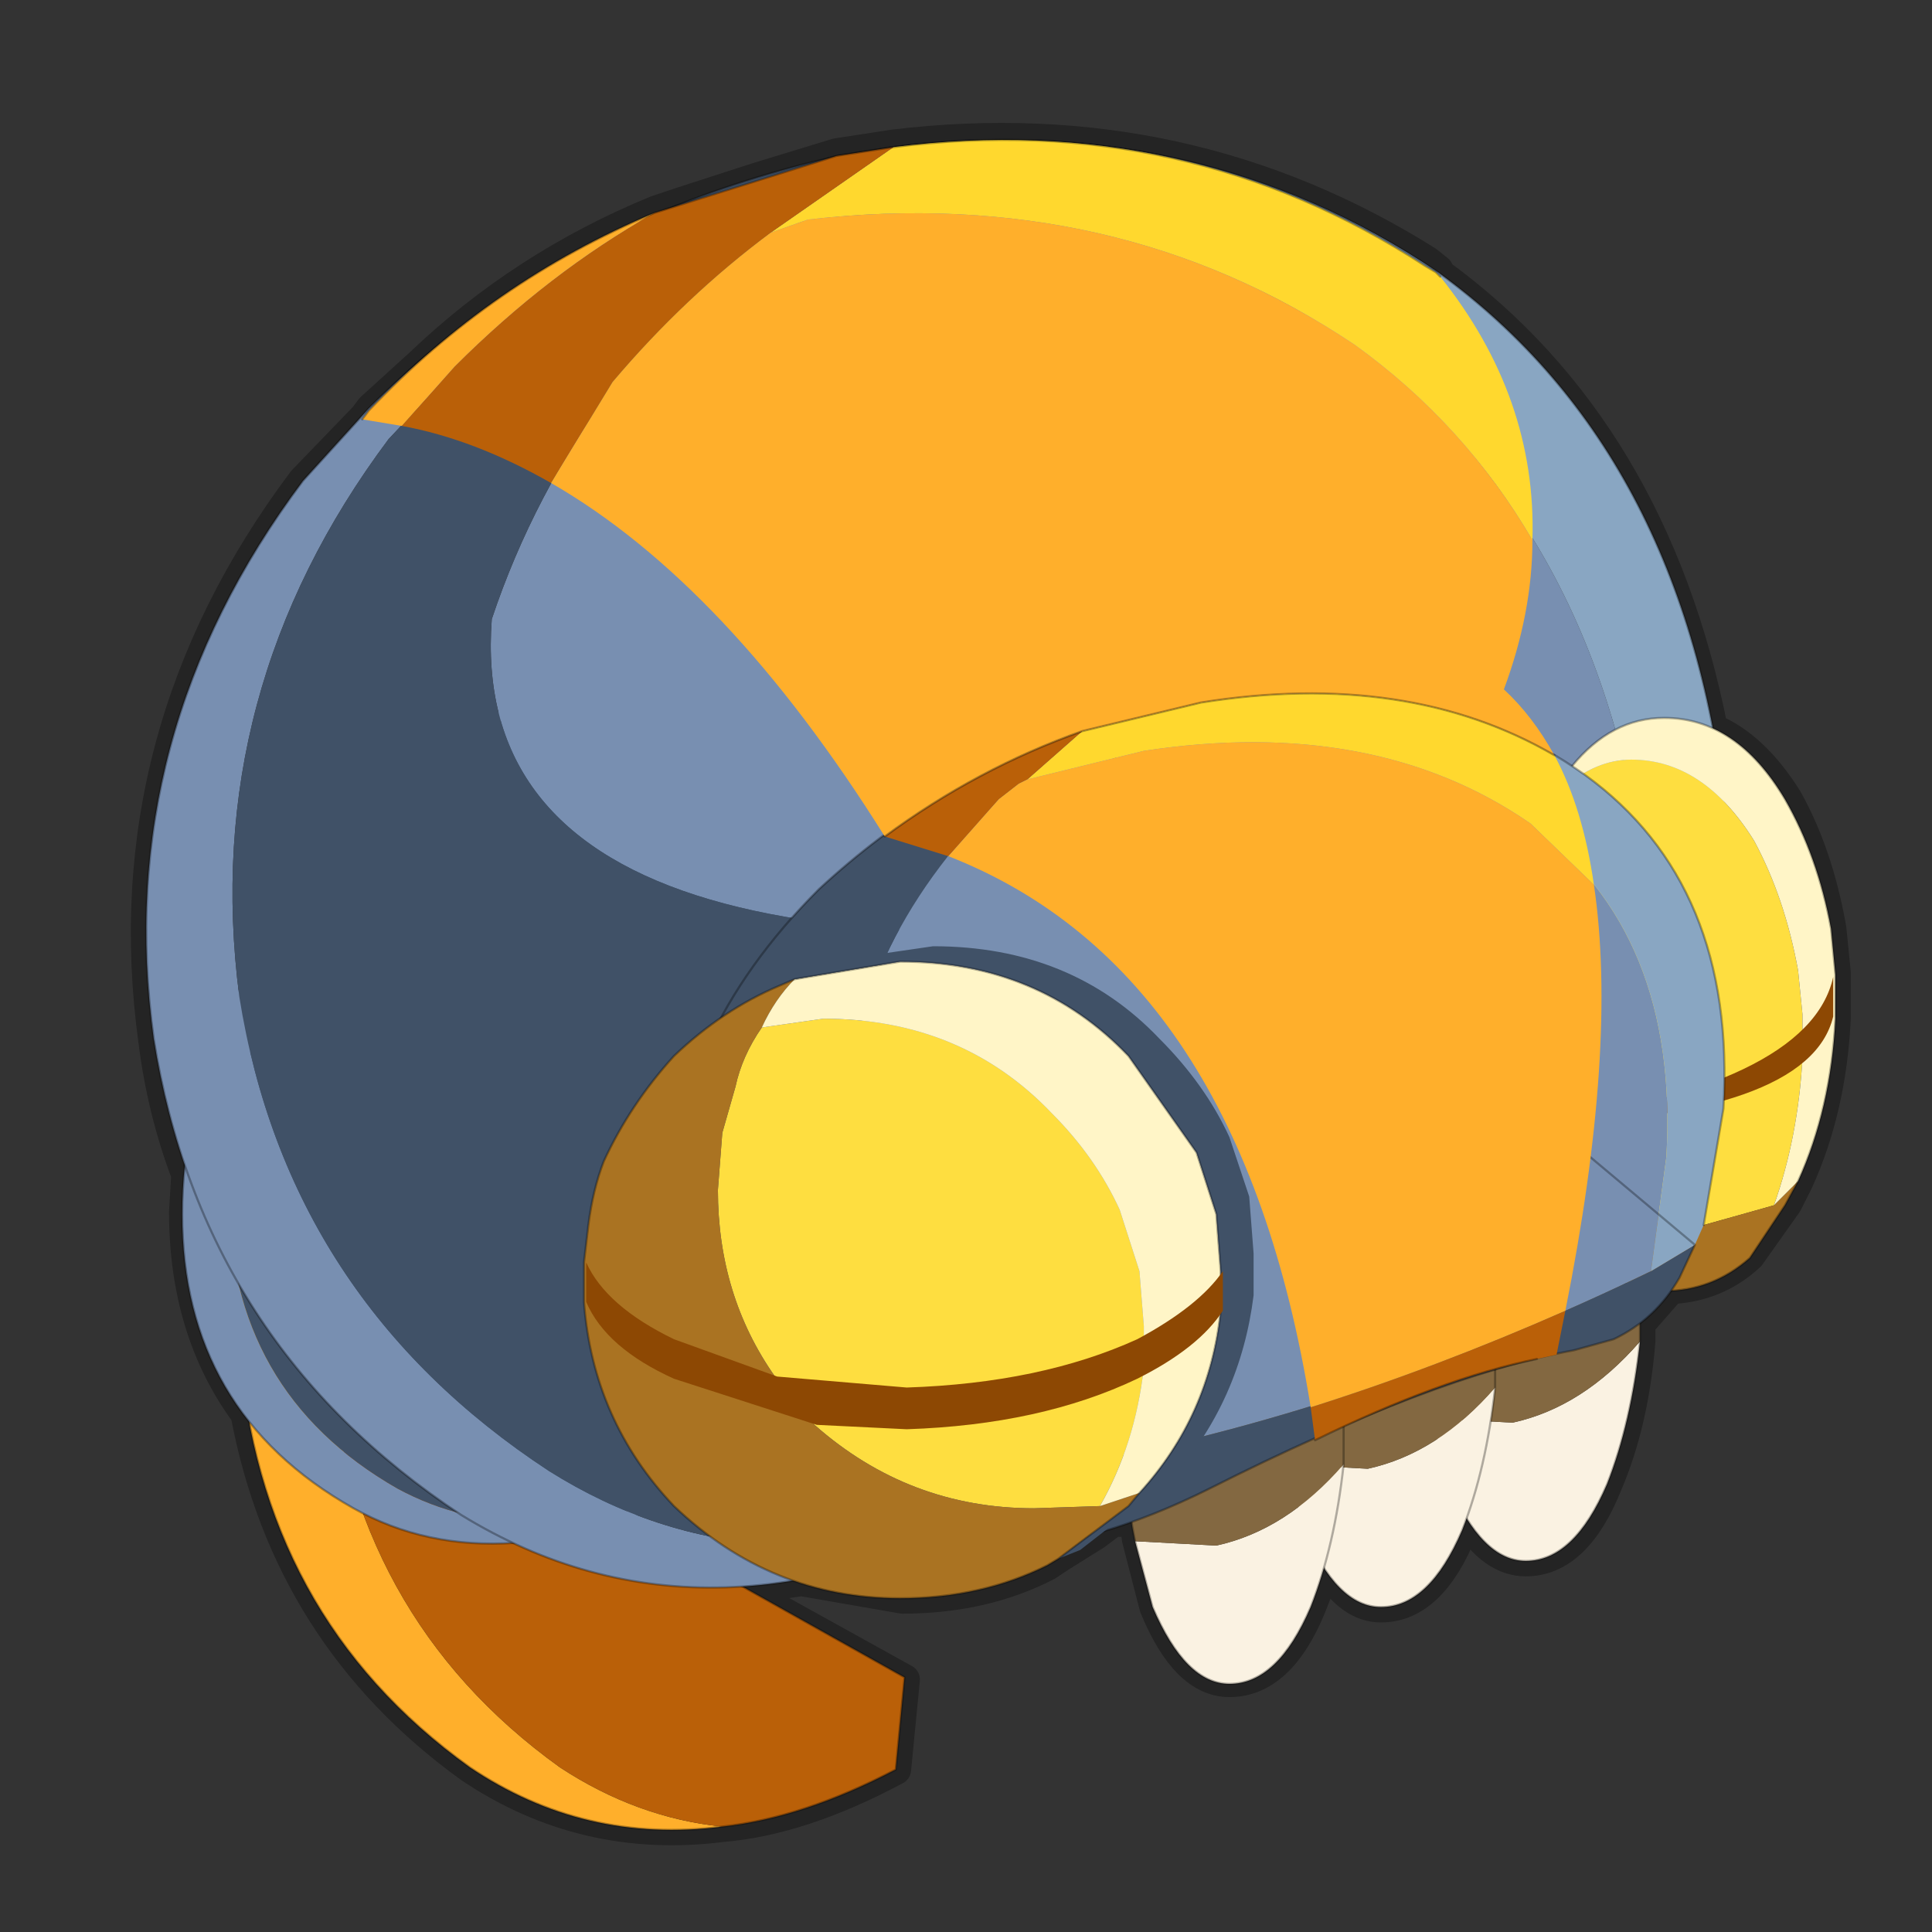 <?xml version="1.0" encoding="UTF-8" standalone="no"?>
<svg xmlns:xlink="http://www.w3.org/1999/xlink" height="440.0px" width="440.0px" xmlns="http://www.w3.org/2000/svg">
  <rect width="100%" height="100%" fill="#333333" stroke="none"/>
  <g transform="matrix(10.0, 0.0, 0.0, 10.0, 0.0, 0.0)">
    <use height="44.0" transform="matrix(1.0, 0.0, 0.0, 1.0, 0.0, 0.0)" width="44.0" xlink:href="#shape0"/>
  </g>
  <defs>
    <g id="shape0" transform="matrix(1.0, 0.0, 0.0, 1.0, 0.0, 0.0)">
      <path d="M44.0 44.0 L0.0 44.0 0.0 0.0 44.0 0.0 44.0 44.0" fill="#43adca" fill-opacity="0.0" fill-rule="evenodd" stroke="none"/>
      <path d="M9.55 8.3 L8.5 9.3 8.3 9.5 8.45 9.3 9.55 8.3" fill="#000000" fill-rule="evenodd" stroke="none"/>
      <path d="M8.3 9.5 L6.9 10.95 Q2.55 16.75 3.5 23.7 3.7 25.3 4.25 26.75 L5.45 29.35 Q7.2 32.3 10.3 34.4 L10.5 34.5 11.75 35.15 Q14.2 36.35 16.9 36.2 L18.25 36.0 16.35 35.0 15.35 34.25 Q13.5 32.3 13.35 29.65 L13.35 29.05 13.35 28.7 13.4 27.9 13.8 26.4 Q14.35 25.15 15.35 24.0 15.9 23.55 16.5 23.2 17.05 22.0 18.1 20.9 L18.7 20.25 20.15 19.0 Q22.3 17.45 24.7 16.6 L27.4 15.95 32.75 16.1 Q34.15 16.45 35.4 17.15 L35.45 17.15 35.85 17.4 Q36.25 16.9 36.8 16.65 37.35 16.35 37.9 16.35 L39.0 16.6 Q37.65 9.8 32.8 6.25 L32.75 6.15 32.5 5.95 Q27.0 2.5 20.35 3.3 L19.05 3.5 17.25 4.05 15.55 4.6 14.95 4.8 Q11.9 6.05 9.55 8.3 L8.5 9.3 8.3 9.5 8.45 9.3 9.55 8.3 M16.5 23.2 L17.8 22.4 Q18.0 22.3 18.15 22.25 L20.15 21.9 20.55 21.9 Q23.7 21.9 25.75 24.0 L27.3 26.2 27.75 27.6 27.85 28.9 M39.0 16.6 Q39.95 17.0 40.7 18.2 41.4 19.45 41.7 21.15 L41.8 22.15 41.8 22.25 41.8 22.8 41.8 23.2 Q41.7 25.25 40.95 26.9 L40.7 27.4 39.85 28.6 Q39.1 29.3 38.05 29.35 L37.35 30.15 37.35 30.55 Q37.2 32.4 36.6 33.8 35.9 35.55 34.75 35.55 34.0 35.55 33.4 34.6 L33.3 34.85 Q32.6 36.6 31.45 36.6 30.75 36.6 30.2 35.7 L29.85 36.6 Q29.15 38.3 28.0 38.3 27.0 38.3 26.3 36.6 L25.9 35.05 25.85 34.65 25.35 34.65 24.95 34.95 24.15 35.45 23.85 35.65 Q22.4 36.4 20.55 36.4 L18.25 36.0 M35.85 17.4 L36.05 17.55 36.15 17.6 Q39.35 20.0 39.3 24.55 M39.25 25.2 Q39.25 26.7 38.85 27.9 M37.35 30.15 L36.8 30.45 35.9 30.75 35.5 30.85 M38.65 28.35 L38.25 29.05 38.05 29.35 M30.2 35.7 L30.6 33.55 30.6 33.35 30.6 32.5 29.95 32.8 Q28.8 33.25 27.6 33.85 L25.85 34.65 M27.85 29.95 Q27.65 31.55 26.85 32.85 L26.0 33.95 25.75 34.25 25.35 34.65 M35.05 30.95 L34.05 31.2 34.05 31.6 33.95 32.55 33.4 34.6 M34.05 31.2 Q32.45 31.65 30.6 32.5 M16.9 36.2 L20.6 38.25 20.4 40.3 Q18.25 41.45 16.45 41.6 13.3 42.0 10.7 40.25 6.55 37.25 5.6 32.2 4.2 30.3 4.2 27.6 L4.25 26.75 M11.75 35.15 Q9.85 35.25 8.3 34.45 L8.1 34.35 Q6.55 33.45 5.6 32.2" fill="none" stroke="#000000" stroke-linecap="round" stroke-linejoin="round" stroke-opacity="0.302" stroke-width="0.7"/>
      <path d="M16.45 41.6 Q13.3 42.0 10.7 40.25 5.9 36.8 5.45 30.65 5.3 28.05 5.9 25.65 L7.55 27.4 Q7.35 28.95 7.45 30.65 7.95 36.8 12.75 40.25 14.5 41.4 16.45 41.6" fill="#ffaf2b" fill-rule="evenodd" stroke="none"/>
      <path d="M7.55 27.4 L14.8 34.95 20.6 38.2 20.4 40.3 Q18.3 41.4 16.45 41.6 14.5 41.4 12.75 40.25 7.95 36.8 7.45 30.65 7.35 28.95 7.55 27.4" fill="#ba6008" fill-rule="evenodd" stroke="none"/>
      <path d="M7.55 27.4 L14.8 34.95 20.6 38.2 20.4 40.3 Q18.3 41.4 16.45 41.6 13.3 42.0 10.7 40.25 5.9 36.8 5.45 30.65 5.3 28.05 5.9 25.65 L7.55 27.4 Z" fill="none" stroke="#000000" stroke-linecap="round" stroke-linejoin="round" stroke-opacity="0.302" stroke-width="0.05"/>
      <path d="M16.15 33.8 Q11.35 36.2 8.05 34.35 4.15 32.15 4.15 27.65 4.15 23.2 7.85 19.15 10.8 16.1 14.5 14.5 11.45 16.0 8.9 18.7 5.2 22.75 5.2 27.15 5.2 31.7 9.05 33.9 12.0 35.5 16.15 33.8" fill="#788fb1" fill-rule="evenodd" stroke="none"/>
      <path d="M14.5 14.5 Q15.8 13.95 17.2 13.6 22.8 12.1 26.5 14.45 30.2 16.9 29.95 22.45 29.75 26.8 27.55 28.3 L26.25 28.75 Q25.2 29.0 24.0 29.55 21.15 30.75 17.35 33.15 L16.15 33.8 Q12.0 35.5 9.05 33.9 5.2 31.7 5.2 27.15 5.2 22.75 8.9 18.7 11.45 16.0 14.5 14.5" fill="#405167" fill-rule="evenodd" stroke="none"/>
      <path d="M14.5 14.5 Q15.8 13.95 17.2 13.6 22.8 12.1 26.5 14.45 30.2 16.9 29.95 22.45 29.75 26.8 27.55 28.3 L26.25 28.75 Q25.2 29.0 24.0 29.55 21.15 30.75 17.35 33.15 L16.15 33.8 Q11.35 36.2 8.05 34.35 4.15 32.15 4.15 27.65 4.15 23.2 7.85 19.15 10.8 16.1 14.5 14.5 Z" fill="none" stroke="#000000" stroke-linecap="round" stroke-linejoin="round" stroke-opacity="0.302" stroke-width="0.05"/>
      <path d="M30.15 30.2 L31.2 20.55 Q10.5 23.45 11.2 14.1 12.15 11.25 14.0 8.75 15.65 6.8 17.55 5.3 17.95 5.1 18.5 5.0 25.45 4.15 30.8 7.85 36.65 12.05 37.55 20.65 37.95 25.15 36.75 27.55 L36.5 28.05 35.4 28.35 Q33.25 28.85 30.55 30.0 L30.15 30.2 M15.0 4.85 Q12.5 6.2 10.4 8.35 L8.85 10.0 Q4.55 15.75 5.45 22.7 6.55 29.6 12.5 33.5 17.35 36.55 23.25 34.1 16.2 38.0 10.5 34.5 4.6 30.6 3.5 23.65 2.55 16.75 6.9 10.95 L8.4 9.3 Q11.3 6.4 15.0 4.85" fill="#788fb1" fill-rule="evenodd" stroke="none"/>
      <path d="M17.55 5.3 Q15.65 6.8 14.0 8.75 12.15 11.25 11.2 14.1 10.5 23.45 31.2 20.55 L30.15 30.2 Q27.15 31.55 23.6 33.8 23.5 33.8 23.55 33.9 L23.25 34.1 Q17.35 36.55 12.5 33.5 6.55 29.6 5.45 22.7 4.55 15.75 8.85 10.0 L10.4 8.35 Q12.5 6.2 15.0 4.85 16.9 4.05 19.1 3.55 L20.35 3.35 17.55 5.3" fill="#405167" fill-rule="evenodd" stroke="none"/>
      <path d="M36.5 28.05 L36.75 27.55 Q37.95 25.15 37.55 20.65 36.65 12.05 30.8 7.85 25.45 4.15 18.5 5.0 17.95 5.1 17.55 5.3 L20.35 3.35 Q27.25 2.5 32.75 6.2 38.55 10.4 39.35 19.0 39.9 25.15 37.55 27.35 L36.5 28.05" fill="#89a6c2" fill-rule="evenodd" stroke="none"/>
      <path d="M30.15 30.2 L30.55 30.0 Q33.25 28.85 35.4 28.35 L36.5 28.05 M20.35 3.35 L19.1 3.55 Q16.9 4.05 15.0 4.85 M23.25 34.1 L23.55 33.9 Q23.5 33.8 23.6 33.8 27.15 31.55 30.15 30.2 M20.35 3.35 Q27.25 2.5 32.75 6.2 38.55 10.4 39.35 19.0 39.9 25.15 37.55 27.35 L36.5 28.05 M23.25 34.1 Q16.2 38.0 10.5 34.5 4.6 30.6 3.5 23.65 2.55 16.75 6.9 10.95 L8.4 9.3 Q11.3 6.4 15.0 4.85" fill="none" stroke="#000000" stroke-linecap="round" stroke-linejoin="round" stroke-opacity="0.302" stroke-width="0.05"/>
      <path d="M37.35 30.55 Q37.15 32.4 36.6 33.8 35.85 35.55 34.75 35.55 33.75 35.55 33.0 33.8 L32.6 32.3 34.45 32.4 Q36.05 32.05 37.35 30.55" fill="#faf2e2" fill-rule="evenodd" stroke="none"/>
      <path d="M32.6 32.3 Q32.35 31.1 32.35 29.55 32.35 27.05 33.0 25.3 33.75 23.55 34.75 23.55 35.85 23.55 36.6 25.3 37.35 27.05 37.35 29.55 L37.35 30.55 Q36.05 32.05 34.45 32.4 L32.6 32.3" fill="#836841" fill-rule="evenodd" stroke="none"/>
      <path d="M32.6 32.3 Q32.35 31.1 32.35 29.55 32.35 27.05 33.0 25.3 33.75 23.55 34.75 23.55 35.85 23.55 36.6 25.3 37.35 27.05 37.35 29.55 L37.35 30.55 Q37.15 32.4 36.6 33.8 35.85 35.55 34.75 35.55 33.75 35.55 33.0 33.8 L32.6 32.3 Z" fill="none" stroke="#000000" stroke-linecap="round" stroke-linejoin="round" stroke-opacity="0.302" stroke-width="0.05"/>
      <path d="M34.05 31.6 Q33.85 33.45 33.3 34.85 32.55 36.6 31.45 36.6 30.45 36.6 29.7 34.85 L29.3 33.35 31.15 33.45 Q32.75 33.1 34.05 31.6" fill="#faf2e2" fill-rule="evenodd" stroke="none"/>
      <path d="M29.3 33.35 Q29.05 32.15 29.05 30.6 29.05 28.1 29.7 26.35 30.45 24.6 31.45 24.6 32.55 24.6 33.3 26.35 34.05 28.1 34.05 30.6 L34.05 31.6 Q32.75 33.1 31.15 33.45 L29.3 33.35" fill="#836841" fill-rule="evenodd" stroke="none"/>
      <path d="M29.3 33.35 Q29.05 32.15 29.05 30.6 29.05 28.1 29.7 26.35 30.45 24.6 31.45 24.6 32.55 24.6 33.3 26.35 34.05 28.1 34.05 30.6 L34.05 31.6 Q33.85 33.45 33.3 34.85 32.55 36.6 31.45 36.6 30.45 36.6 29.7 34.85 L29.3 33.35 Z" fill="none" stroke="#000000" stroke-linecap="round" stroke-linejoin="round" stroke-opacity="0.302" stroke-width="0.05"/>
      <path d="M30.6 33.35 Q30.4 35.2 29.85 36.6 29.1 38.35 28.0 38.35 27.0 38.35 26.25 36.6 L25.85 35.1 27.7 35.2 Q29.3 34.85 30.6 33.35" fill="#faf2e2" fill-rule="evenodd" stroke="none"/>
      <path d="M25.85 35.1 Q25.6 33.9 25.6 32.35 25.6 29.85 26.25 28.1 27.0 26.35 28.0 26.35 29.1 26.35 29.85 28.1 30.6 29.85 30.6 32.35 L30.6 33.35 Q29.3 34.85 27.7 35.2 L25.85 35.1" fill="#836841" fill-rule="evenodd" stroke="none"/>
      <path d="M25.85 35.1 Q25.6 33.9 25.6 32.35 25.6 29.85 26.25 28.1 27.0 26.35 28.0 26.35 29.1 26.35 29.85 28.1 30.6 29.85 30.6 32.35 L30.6 33.35 Q30.4 35.2 29.85 36.6 29.1 38.35 28.0 38.35 27.0 38.35 26.25 36.6 L25.85 35.1 Z" fill="none" stroke="#000000" stroke-linecap="round" stroke-linejoin="round" stroke-opacity="0.302" stroke-width="0.05"/>
      <path d="M40.4 27.45 L38.8 27.9 Q37.25 27.9 36.05 25.95 L35.4 24.2 Q35.05 22.9 35.05 21.35 35.05 19.4 35.6 17.95 36.35 17.3 37.15 17.3 38.8 17.3 39.95 19.15 40.65 20.45 40.95 22.1 L41.05 23.1 41.05 23.2 41.05 23.75 41.05 24.1 Q40.95 25.9 40.4 27.45" fill="#fede40" fill-rule="evenodd" stroke="none"/>
      <path d="M40.95 26.9 L40.65 27.45 39.85 28.65 Q39.0 29.4 37.9 29.4 36.35 29.4 35.15 27.45 34.65 26.6 34.5 25.7 34.1 24.4 34.1 22.85 34.1 20.25 35.05 18.4 L35.15 18.2 Q35.4 17.75 35.8 17.45 L35.6 17.95 Q35.05 19.4 35.05 21.35 35.05 22.9 35.4 24.2 L36.05 25.95 Q37.25 27.9 38.8 27.9 L40.4 27.45 40.95 26.9" fill="#aa7322" fill-rule="evenodd" stroke="none"/>
      <path d="M35.8 17.45 Q36.7 16.35 37.9 16.35 39.55 16.35 40.65 18.2 41.4 19.5 41.7 21.15 L41.8 22.2 41.8 22.25 41.8 22.85 41.8 23.2 Q41.7 25.25 40.95 26.9 L40.4 27.45 Q40.95 25.9 41.05 24.1 L41.05 23.75 41.05 23.2 41.05 23.1 40.95 22.1 Q40.65 20.45 39.95 19.15 38.8 17.3 37.15 17.3 36.35 17.3 35.6 17.95 L35.8 17.45" fill="#fff5c7" fill-rule="evenodd" stroke="none"/>
      <path d="M40.95 26.9 L40.65 27.45 39.85 28.65 Q39.0 29.4 37.9 29.4 36.35 29.4 35.15 27.45 34.65 26.6 34.5 25.7 34.1 24.4 34.1 22.85 34.1 20.25 35.05 18.4 L35.15 18.2 Q35.4 17.75 35.8 17.45 36.7 16.35 37.9 16.35 39.55 16.35 40.65 18.2 41.4 19.5 41.7 21.15 L41.8 22.2 41.8 22.25 41.8 22.85 41.8 23.2 Q41.7 25.25 40.95 26.9 Z" fill="none" stroke="#000000" stroke-linecap="round" stroke-linejoin="round" stroke-opacity="0.302" stroke-width="0.05"/>
      <path d="M41.75 22.8 L41.75 23.15 Q41.2 25.45 34.65 25.65 41.2 24.75 41.75 22.25 L41.75 22.8" fill="#8d4803" fill-rule="evenodd" stroke="none"/>
      <path d="M23.4 17.75 L26.05 17.1 Q31.3 16.3 34.85 18.75 38.25 21.25 37.95 26.35 L37.6 28.95 Q31.5 31.9 25.5 33.15 24.1 32.9 22.9 32.15 19.3 29.85 19.3 25.7 19.3 21.65 22.75 18.2 L23.2 17.85 23.4 17.75" fill="#788fb1" fill-rule="evenodd" stroke="none"/>
      <path d="M38.6 28.35 L38.25 29.1 Q37.7 30.05 36.75 30.5 L35.85 30.75 Q32.6 31.35 27.55 33.9 22.35 36.5 18.85 34.2 15.25 31.9 15.25 27.75 15.25 23.65 18.65 20.25 21.35 17.75 24.65 16.65 L23.4 17.75 23.2 17.85 22.75 18.2 Q19.3 21.65 19.3 25.7 19.3 29.85 22.9 32.15 24.1 32.9 25.5 33.15 31.5 31.9 37.6 28.95 L38.6 28.35" fill="#405167" fill-rule="evenodd" stroke="none"/>
      <path d="M24.65 16.65 L27.35 16.0 Q32.6 15.15 36.1 17.65 39.55 20.15 39.25 25.25 L38.8 27.9 38.6 28.35 37.6 28.95 37.95 26.35 Q38.25 21.25 34.85 18.75 31.3 16.3 26.05 17.1 L23.4 17.75 24.65 16.65" fill="#89a6c2" fill-rule="evenodd" stroke="none"/>
      <path d="M24.65 16.65 L27.35 16.0 Q32.6 15.15 36.1 17.65 39.55 20.15 39.25 25.25 L38.8 27.9 M38.6 28.35 L38.25 29.1 Q37.7 30.05 36.75 30.5 L35.85 30.75 Q32.6 31.35 27.55 33.9 22.35 36.5 18.85 34.2 15.25 31.9 15.25 27.75 15.25 23.65 18.65 20.25 21.35 17.75 24.65 16.65 Z" fill="none" stroke="#000000" stroke-linecap="round" stroke-linejoin="round" stroke-opacity="0.302" stroke-width="0.05"/>
      <path d="M17.35 23.4 L18.75 23.2 Q21.9 23.2 23.95 25.35 24.95 26.35 25.5 27.55 L25.95 28.95 26.05 30.2 26.05 30.4 26.05 31.15 Q25.85 32.9 25.05 34.3 L23.55 34.35 Q20.7 34.35 18.55 32.45 L18.4 32.25 17.65 31.35 Q16.35 29.5 16.35 27.1 L16.45 25.8 16.75 24.75 Q16.9 24.05 17.35 23.4" fill="#fede40" fill-rule="evenodd" stroke="none"/>
      <path d="M25.95 34.0 L25.7 34.3 24.1 35.5 23.85 35.65 Q22.35 36.4 20.5 36.4 17.55 36.4 15.35 34.3 13.5 32.35 13.3 29.65 L13.3 29.1 13.3 28.75 13.4 27.9 Q13.5 27.1 13.75 26.45 14.35 25.15 15.35 24.05 16.45 23.0 17.75 22.45 L18.1 22.3 Q17.65 22.75 17.35 23.4 16.9 24.05 16.75 24.75 L16.45 25.8 16.35 27.1 Q16.35 29.5 17.65 31.35 L18.4 32.25 18.55 32.45 Q20.7 34.35 23.55 34.35 L25.05 34.3 25.95 34.0" fill="#aa7322" fill-rule="evenodd" stroke="none"/>
      <path d="M18.1 22.3 L20.5 21.9 Q23.65 21.9 25.7 24.05 L27.25 26.25 27.7 27.65 27.8 28.95 27.8 29.1 27.8 29.85 Q27.55 32.25 25.95 34.0 L25.05 34.3 Q25.85 32.9 26.05 31.15 L26.05 30.4 26.05 30.2 25.95 28.95 25.5 27.55 Q24.95 26.35 23.95 25.35 21.9 23.2 18.75 23.2 L17.35 23.4 Q17.65 22.75 18.1 22.3" fill="#fff5c7" fill-rule="evenodd" stroke="none"/>
      <path d="M25.95 34.0 Q27.55 32.25 27.8 29.85 L27.8 29.1 27.8 28.95 27.7 27.65 27.25 26.25 25.7 24.05 Q23.65 21.9 20.5 21.9 L18.1 22.3 18.85 21.9 21.25 21.55 Q24.4 21.55 26.4 23.65 27.45 24.7 28.0 25.9 L28.45 27.25 28.55 28.55 28.55 28.75 28.55 29.5 Q28.25 31.9 26.7 33.65 L26.4 33.9 24.6 35.3 24.1 35.5 25.7 34.3 25.95 34.0" fill="#405167" fill-rule="evenodd" stroke="none"/>
      <path d="M18.1 22.3 L20.5 21.9 Q23.65 21.9 25.7 24.05 L27.25 26.25 27.7 27.65 27.8 28.95 27.8 29.1 27.8 29.85 Q27.55 32.25 25.95 34.0 L25.7 34.3 24.1 35.5 23.85 35.65 Q22.35 36.4 20.5 36.4 17.55 36.4 15.35 34.3 13.5 32.35 13.3 29.65 L13.3 29.1 13.3 28.75 13.4 27.9 Q13.5 27.1 13.75 26.45 14.35 25.15 15.35 24.05 16.45 23.0 17.75 22.45 L18.1 22.3 Z" fill="none" stroke="#000000" stroke-linecap="round" stroke-linejoin="round" stroke-opacity="0.302" stroke-width="0.05"/>
      <path d="M27.85 28.95 L27.85 29.1 27.85 29.85 Q27.3 30.7 25.9 31.4 23.7 32.45 20.65 32.55 L18.6 32.45 15.35 31.4 Q13.8 30.7 13.35 29.65 L13.35 29.1 13.35 28.75 Q13.8 29.75 15.35 30.5 L17.7 31.35 20.65 31.6 Q23.7 31.5 25.9 30.5 27.3 29.75 27.85 28.95" fill="#8d4803" fill-rule="evenodd" stroke="none"/>
      <path d="M32.8 6.3 Q35.0 9.05 34.9 12.3 33.35 9.65 30.85 7.85 25.4 4.2 18.4 5.0 L17.55 5.3 20.35 3.35 Q27.0 2.5 32.45 6.05 L32.7 6.2 32.8 6.3 M35.4 17.2 Q36.05 18.4 36.3 20.15 L34.85 18.75 Q31.3 16.3 26.05 17.1 L23.4 17.75 24.65 16.65 27.35 16.0 Q32.05 15.25 35.4 17.2" fill="#ffd82e" fill-rule="evenodd" stroke="none"/>
      <path d="M20.35 3.35 L17.55 5.3 Q15.6 6.75 13.95 8.7 L12.55 11.0 Q10.8 10.0 9.15 9.7 L10.35 8.35 Q12.5 6.2 14.9 4.85 L19.05 3.55 20.35 3.35 M35.65 29.85 L35.45 30.85 35.0 30.95 Q32.8 31.4 29.95 32.8 L29.85 32.05 Q32.7 31.15 35.65 29.85 M21.6 19.5 L20.15 19.05 Q22.25 17.5 24.65 16.65 L23.4 17.75 23.2 17.85 22.75 18.2 21.6 19.5" fill="#ba6008" fill-rule="evenodd" stroke="none"/>
      <path d="M17.55 5.3 L18.4 5.0 Q25.4 4.2 30.85 7.85 33.35 9.65 34.9 12.3 34.9 13.95 34.25 15.7 34.9 16.3 35.4 17.2 32.05 15.25 27.35 16.0 L24.65 16.65 Q22.25 17.5 20.15 19.05 16.55 13.3 12.55 11.0 L13.95 8.7 Q15.6 6.75 17.55 5.3 M36.3 20.15 Q36.85 23.85 35.65 29.85 32.7 31.15 29.85 32.05 28.25 22.1 21.6 19.5 L22.75 18.2 23.2 17.85 23.4 17.75 26.05 17.1 Q31.3 16.3 34.85 18.75 L36.3 20.15 M9.15 9.7 L8.25 9.55 8.4 9.35 Q11.2 6.4 14.9 4.85 12.5 6.2 10.35 8.35 L9.15 9.7" fill="#ffaf2b" fill-rule="evenodd" stroke="none"/>
      <path d="M32.8 6.3 L32.7 6.2 32.45 6.05 Q27.0 2.5 20.35 3.35 M35.0 30.95 Q32.8 31.4 29.95 32.8 M8.25 9.55 L8.4 9.35 Q11.2 6.4 14.9 4.85 L19.05 3.55 20.35 3.35 M24.65 16.65 L27.35 16.0 Q32.05 15.25 35.4 17.2 M24.65 16.65 Q22.25 17.5 20.15 19.05" fill="none" stroke="#000000" stroke-linecap="round" stroke-linejoin="round" stroke-opacity="0.302" stroke-width="0.05"/>
    </g>
  </defs>
</svg>
